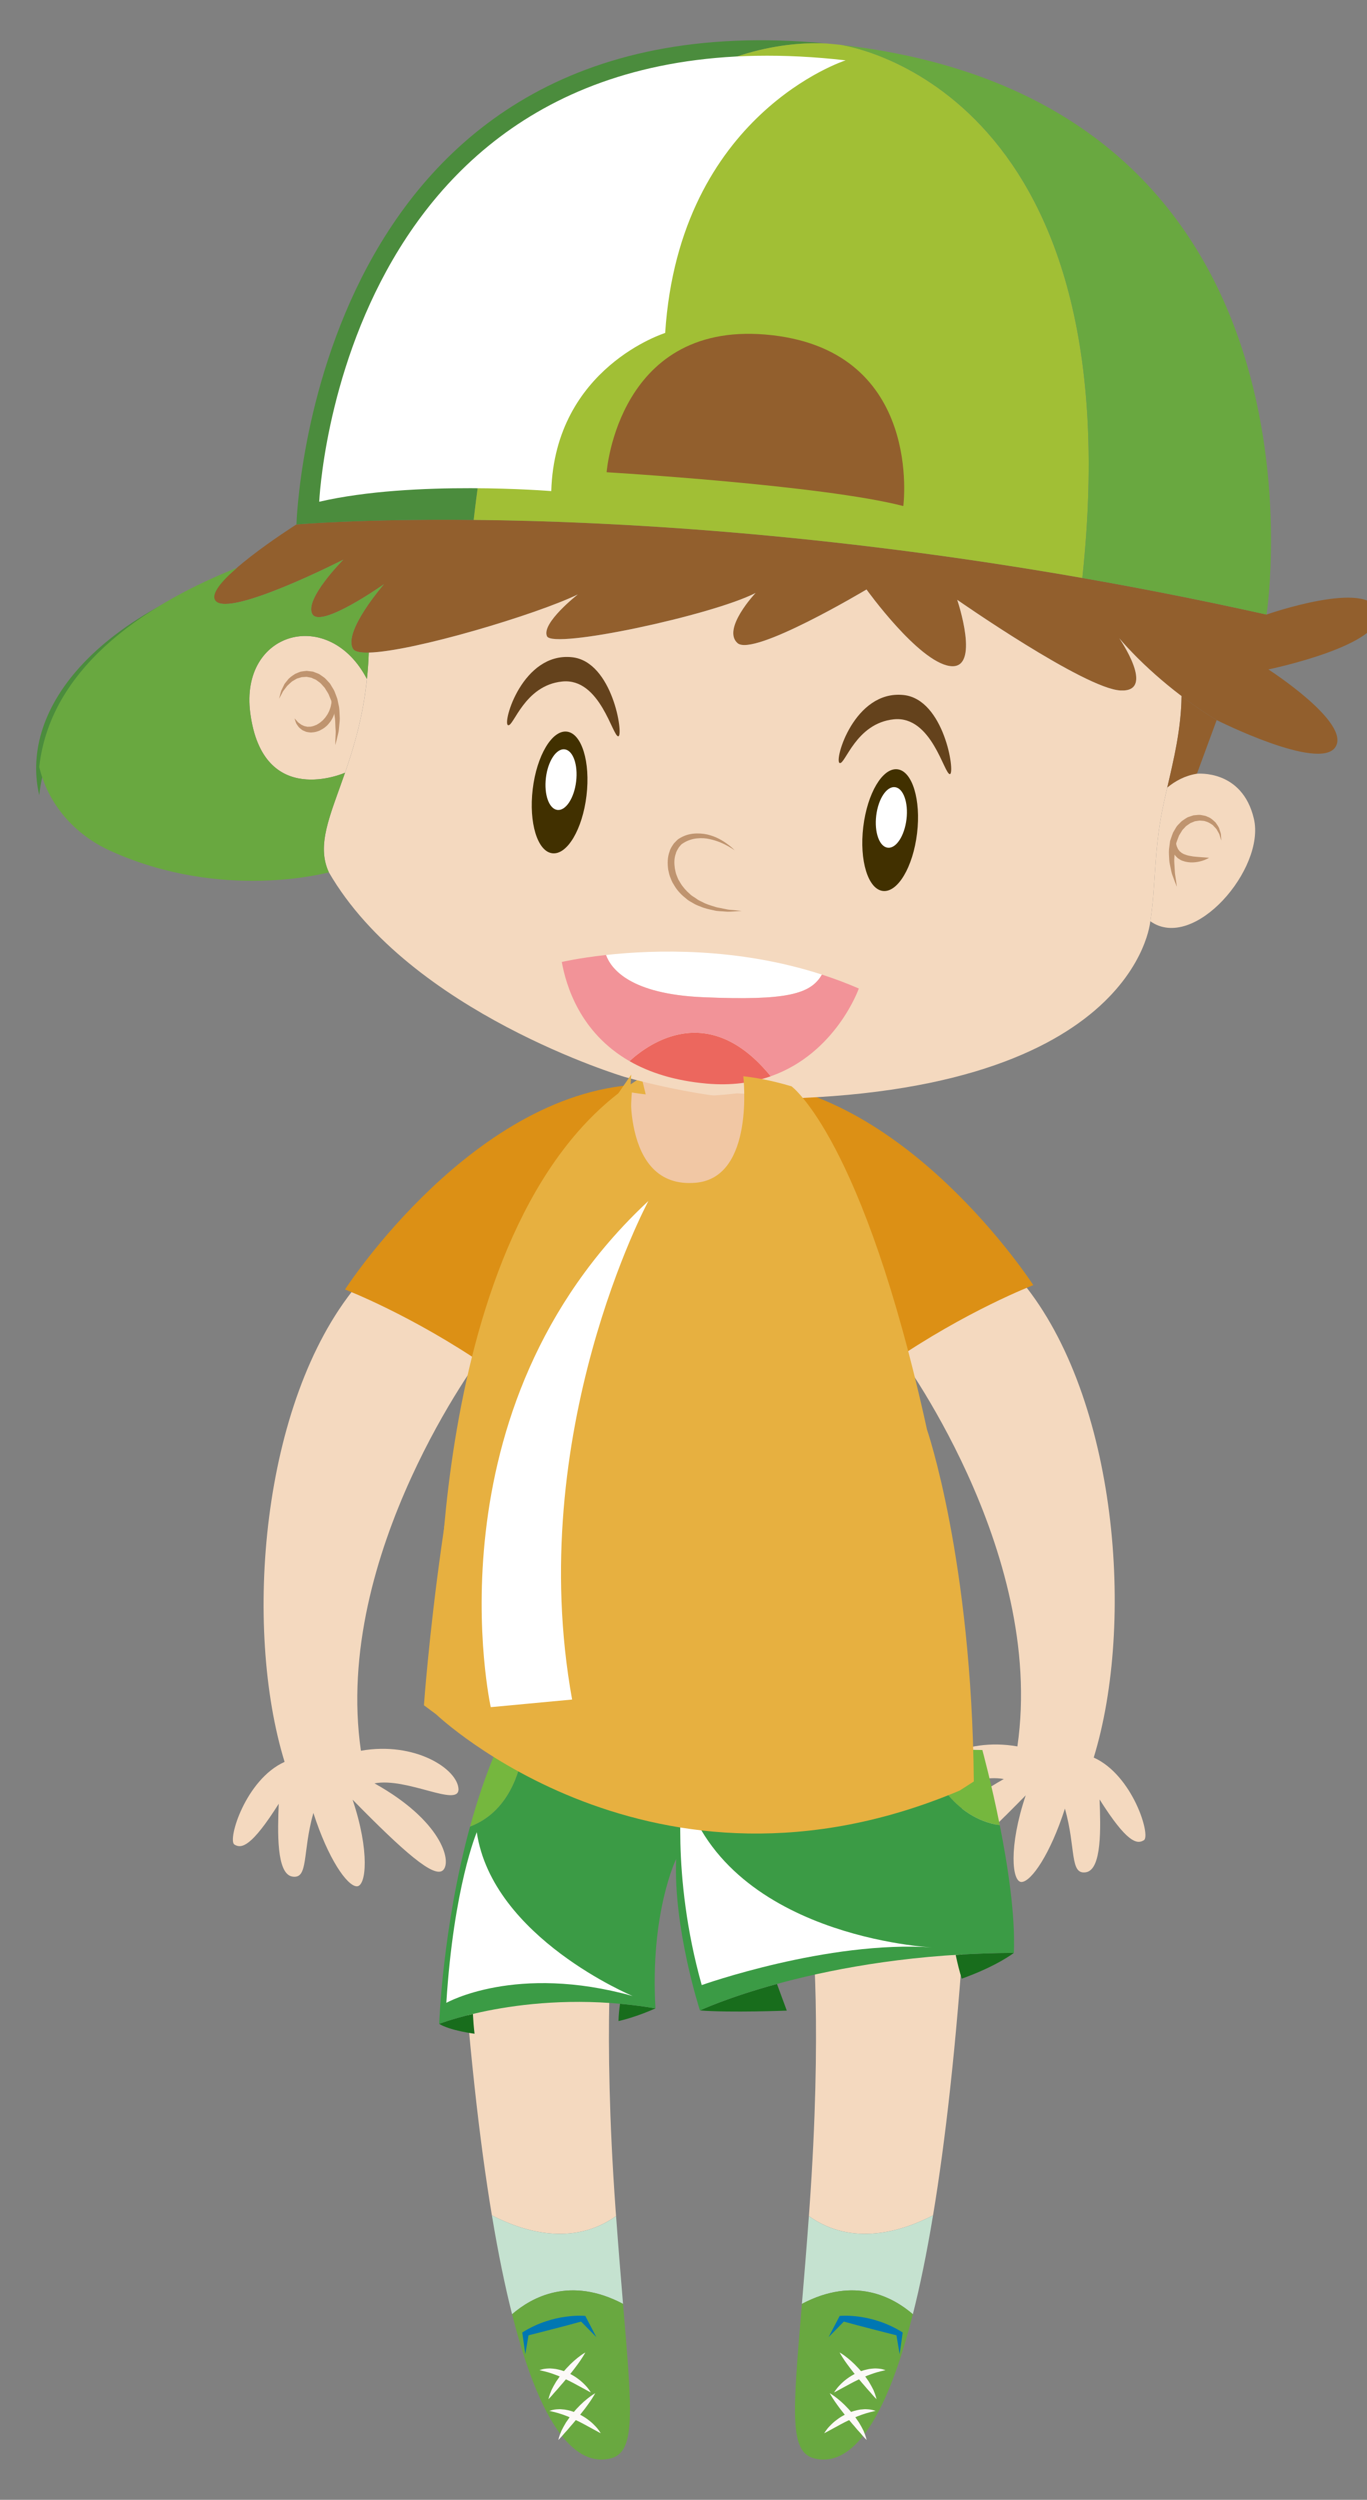 <?xml version="1.0" encoding="utf-8"?>
<!-- Generator: Adobe Illustrator 16.0.0, SVG Export Plug-In . SVG Version: 6.00 Build 0)  -->
<!DOCTYPE svg PUBLIC "-//W3C//DTD SVG 1.1//EN" "http://www.w3.org/Graphics/SVG/1.1/DTD/svg11.dtd">
<svg version="1.1" id="Ebene_1" xmlns="http://www.w3.org/2000/svg" xmlns:xlink="http://www.w3.org/1999/xlink" x="0px" y="0px"
	 width="122px" height="223px" viewBox="0 0 122 223" enable-background="new 0 0 122 223" xml:space="preserve">
<rect x="0" y="0" width="122" height="223" fill="#808080" stroke="none"/>
<path fill="#4B8C3D" d="M21.144,53.173c2.173-1.885,5.314-3.868,5.314-3.868C7.273,54.495,1.86,63.968,3.503,70.937
	C4.535,61.562,13.887,56.062,21.144,53.173z"/>
<g>
	<path fill="#F4D9BF" d="M54.983,197.688c-0.014-0.177-0.027-0.349-0.041-0.53c-1.181-16.467-0.248-25.036-0.248-25.036
		c-5.69,0.57-13.614-0.814-13.614-0.814c0.741,11.12,1.719,19.697,2.818,26.313C46.651,199.046,51.087,200.457,54.983,197.688z"/>
	<path fill="#C5E2D0" d="M55.604,205.521c-0.189-2.26-0.403-4.854-0.621-7.832c-3.896,2.769-8.332,1.358-11.083-0.068
		c0.573,3.455,1.178,6.363,1.801,8.824C47.461,204.921,50.896,203.037,55.604,205.521z"/>
	<path fill="#69A840" d="M45.701,206.444c3.195,12.63,6.829,13.282,8.695,12.887c2.36-0.5,2.04-3.903,1.208-13.811
		C50.896,203.037,47.461,204.921,45.701,206.444z"/>
	<g>
		<path fill="#0077B3" d="M53.226,208.491l-0.991-1.897c0,0-2.821-0.3-5.625,1.48l0.273,1.932l0.285-1.68
			c0,0,3.548-0.896,4.694-1.226L53.226,208.491z"/>
		<path fill="#FCF9F8" d="M52.241,209.854c0,0-0.164,0.308-0.448,0.722c-0.144,0.207-0.312,0.443-0.502,0.688
			c-0.189,0.248-0.392,0.508-0.601,0.764c-0.212,0.25-0.414,0.509-0.625,0.737c-0.196,0.236-0.381,0.455-0.557,0.636
			c-0.311,0.379-0.565,0.625-0.565,0.625s0.072-0.336,0.276-0.814c0.112-0.229,0.251-0.493,0.42-0.766
			c0.176-0.261,0.377-0.537,0.584-0.801c0.435-0.519,0.917-0.993,1.317-1.304C51.936,210.018,52.241,209.854,52.241,209.854z"/>
		<path fill="#FCF9F8" d="M52.73,213.423c0,0-0.298-0.152-0.716-0.384c-0.422-0.228-0.964-0.534-1.52-0.796
			c-0.138-0.064-0.274-0.138-0.416-0.191c-0.142-0.05-0.271-0.127-0.408-0.167c-0.138-0.043-0.263-0.108-0.39-0.144
			c-0.125-0.034-0.245-0.087-0.358-0.114c-0.226-0.06-0.418-0.116-0.557-0.141c-0.137-0.03-0.221-0.057-0.221-0.057
			s0.077-0.025,0.217-0.063c0.145-0.044,0.352-0.074,0.604-0.083c0.126-0.011,0.263,0.008,0.407,0.017
			c0.149,0.01,0.298,0.04,0.452,0.076c0.312,0.064,0.624,0.188,0.931,0.322c0.298,0.154,0.587,0.319,0.835,0.508
			c0.25,0.185,0.463,0.382,0.636,0.563C52.57,213.124,52.73,213.423,52.73,213.423z"/>
		<path fill="#FCF9F8" d="M53.125,213.487c0,0-0.164,0.308-0.448,0.723c-0.143,0.208-0.313,0.445-0.502,0.693
			c-0.189,0.244-0.392,0.505-0.599,0.76c-0.216,0.251-0.416,0.511-0.626,0.739c-0.194,0.237-0.381,0.454-0.556,0.636
			c-0.313,0.379-0.567,0.627-0.567,0.627s0.072-0.337,0.276-0.817c0.112-0.227,0.251-0.492,0.42-0.763
			c0.175-0.264,0.376-0.539,0.584-0.803c0.433-0.52,0.916-0.993,1.318-1.306C52.817,213.655,53.125,213.487,53.125,213.487z"/>
		<path fill="#FCF9F8" d="M53.613,217.062c0,0-0.299-0.154-0.715-0.385c-0.422-0.228-0.964-0.536-1.519-0.797
			c-0.141-0.063-0.275-0.137-0.416-0.193c-0.141-0.048-0.273-0.125-0.409-0.168c-0.137-0.043-0.263-0.108-0.39-0.143
			c-0.125-0.032-0.245-0.089-0.356-0.114c-0.227-0.063-0.419-0.116-0.56-0.142c-0.137-0.032-0.221-0.053-0.221-0.053
			s0.078-0.027,0.218-0.065c0.144-0.043,0.352-0.076,0.604-0.083c0.129-0.014,0.263,0.007,0.408,0.018
			c0.146,0.006,0.296,0.039,0.451,0.073c0.312,0.065,0.624,0.19,0.931,0.325c0.298,0.154,0.587,0.317,0.833,0.509
			c0.251,0.184,0.466,0.381,0.636,0.56C53.453,216.761,53.613,217.062,53.613,217.062z"/>
	</g>
	<path fill="#F4D9BF" d="M72.19,197.688c0.012-0.177,0.025-0.349,0.039-0.53c1.18-16.467,0.248-25.036,0.248-25.036
		c5.69,0.57,13.615-0.814,13.615-0.814c-0.743,11.12-1.719,19.697-2.82,26.313C80.52,199.046,76.085,200.457,72.19,197.688z"/>
	<path fill="#C5E2D0" d="M71.567,205.521c0.189-2.26,0.407-4.854,0.623-7.832c3.895,2.769,8.33,1.358,11.081-0.068
		c-0.572,3.455-1.178,6.363-1.801,8.824C79.71,204.921,76.276,203.037,71.567,205.521z"/>
	<path fill="#69A840" d="M81.471,206.444c-3.195,12.63-6.829,13.282-8.696,12.887c-2.358-0.5-2.037-3.903-1.207-13.811
		C76.276,203.037,79.71,204.921,81.471,206.444z"/>
	<g>
		<path fill="#0077B3" d="M73.946,208.491l0.993-1.897c0,0,2.82-0.3,5.625,1.48l-0.273,1.932l-0.286-1.68
			c0,0-3.549-0.896-4.695-1.226L73.946,208.491z"/>
		<path fill="#FCF9F8" d="M74.93,209.854c0,0,0.164,0.308,0.448,0.722c0.143,0.207,0.313,0.443,0.502,0.688
			c0.189,0.248,0.392,0.508,0.601,0.764c0.215,0.25,0.413,0.509,0.624,0.737c0.196,0.236,0.385,0.455,0.558,0.636
			c0.312,0.379,0.567,0.625,0.567,0.625s-0.074-0.336-0.274-0.814c-0.115-0.229-0.254-0.493-0.422-0.766
			c-0.178-0.261-0.375-0.537-0.586-0.801c-0.436-0.519-0.917-0.993-1.317-1.304C75.238,210.018,74.93,209.854,74.93,209.854z"/>
		<path fill="#FCF9F8" d="M74.442,213.423c0,0,0.299-0.152,0.716-0.384c0.422-0.228,0.964-0.534,1.52-0.796
			c0.141-0.064,0.274-0.138,0.416-0.191c0.142-0.05,0.273-0.127,0.408-0.167c0.137-0.043,0.264-0.108,0.39-0.144
			c0.125-0.034,0.245-0.087,0.358-0.114c0.226-0.06,0.418-0.116,0.558-0.141c0.139-0.03,0.222-0.057,0.222-0.057
			s-0.078-0.025-0.219-0.063c-0.144-0.044-0.35-0.074-0.604-0.083c-0.127-0.011-0.263,0.008-0.407,0.017
			c-0.147,0.01-0.296,0.04-0.448,0.076c-0.315,0.064-0.628,0.188-0.935,0.322c-0.296,0.154-0.585,0.319-0.833,0.508
			c-0.252,0.185-0.465,0.382-0.636,0.563C74.602,213.124,74.442,213.423,74.442,213.423z"/>
		<path fill="#FCF9F8" d="M74.048,213.487c0,0,0.164,0.308,0.448,0.723c0.141,0.208,0.312,0.445,0.5,0.693
			c0.191,0.244,0.392,0.505,0.601,0.76c0.215,0.251,0.414,0.511,0.626,0.739c0.194,0.237,0.38,0.454,0.556,0.636
			c0.309,0.379,0.567,0.627,0.567,0.627s-0.074-0.337-0.276-0.817c-0.112-0.227-0.253-0.492-0.422-0.763
			c-0.176-0.264-0.373-0.539-0.584-0.803c-0.434-0.52-0.917-0.993-1.317-1.306C74.354,213.655,74.048,213.487,74.048,213.487z"/>
		<path fill="#FCF9F8" d="M73.56,217.062c0,0,0.299-0.154,0.716-0.385c0.42-0.228,0.962-0.536,1.518-0.797
			c0.141-0.063,0.275-0.137,0.416-0.193c0.14-0.048,0.273-0.125,0.408-0.168c0.137-0.043,0.263-0.108,0.39-0.143
			c0.125-0.032,0.243-0.089,0.358-0.114c0.226-0.063,0.418-0.116,0.557-0.142c0.139-0.032,0.223-0.053,0.223-0.053
			s-0.079-0.027-0.22-0.065c-0.144-0.043-0.349-0.076-0.604-0.083c-0.127-0.014-0.263,0.007-0.406,0.018
			c-0.147,0.006-0.298,0.039-0.45,0.073c-0.313,0.065-0.625,0.19-0.932,0.325c-0.296,0.154-0.587,0.317-0.833,0.509
			c-0.253,0.184-0.465,0.381-0.636,0.56C73.718,216.761,73.56,217.062,73.56,217.062z"/>
	</g>
	<path fill="#F4D9BF" d="M80.001,120.47c0,0,13.353,17.728,10.797,35.321c-4.822-0.851-8.665,1.634-8.711,3.456
		c0.046,1.589,4.59-1.092,7.501-0.546c-5.955,3.317-6.909,6.91-6.138,7.729c0.771,0.817,3.547-1.638,8.092-6.274
		c-1.546,4.591-1.227,7.773-0.363,7.729c0.864-0.045,2.546-2.456,3.862-6.547c1.001,3.547,0.411,5.912,1.868,5.682
		c1.452-0.228,1.316-4.045,1.224-6.499c2.412,3.818,3.322,4.045,3.957,3.637c0.638-0.407-1.003-5.811-4.479-7.371
		c3.686-11.991,2.128-32.068-6.386-42.424C86.686,116.346,80.001,120.47,80.001,120.47z"/>
	<path fill="#DC9015" d="M65.402,96.34c0,0,10.924,15.751,14.045,25.256c6.813-4.682,12.771-6.953,12.771-6.953
		S80.584,96.623,65.402,96.34z"/>
	<path fill="#F4D9BF" d="M43.008,120.856c0,0-13.353,17.728-10.797,35.322c4.822-0.853,8.665,1.633,8.711,3.454
		c-0.046,1.59-4.59-1.091-7.501-0.545c5.955,3.317,6.909,6.911,6.138,7.729c-0.771,0.816-3.546-1.64-8.092-6.274
		c1.546,4.59,1.226,7.774,0.363,7.729c-0.863-0.046-2.546-2.455-3.862-6.548c-1.001,3.547-0.411,5.912-1.868,5.682
		c-1.452-0.227-1.316-4.044-1.224-6.499c-2.411,3.817-3.322,4.045-3.957,3.638c-0.638-0.41,1.003-5.812,4.48-7.372
		c-3.687-11.99-2.128-32.067,6.385-42.424C36.323,116.732,43.008,120.856,43.008,120.856z"/>
	<path fill="#DC9015" d="M57.607,96.726c0,0-10.923,15.751-14.045,25.256c-6.812-4.681-12.771-6.951-12.771-6.951
		S42.425,97.008,57.607,96.726z"/>
	<path fill="#E7B040" d="M39.2,146.049c0,0-0.852-40.96,19.958-50.986c4.163-2.08,16.742,1.419,26.389,51.932L39.2,146.049z"/>
	<defs>
		<filter id="Adobe_OpacityMaskFilter" filterUnits="userSpaceOnUse" x="40.931" y="100.21" width="14.882" height="45.154">
			<feColorMatrix  type="matrix" values="1 0 0 0 0  0 1 0 0 0  0 0 1 0 0  0 0 0 1 0"/>
		</filter>
	</defs>
	<mask maskUnits="userSpaceOnUse" x="40.931" y="100.21" width="14.882" height="45.154" id="SVGID_1_">
		<g filter="url(#Adobe_OpacityMaskFilter)">
			<defs>
				<filter id="Adobe_OpacityMaskFilter_1_" filterUnits="userSpaceOnUse" x="40.931" y="100.21" width="14.882" height="45.154">
					<feFlood  style="flood-color:white;flood-opacity:1" result="back"/>
					<feBlend  in="SourceGraphic" in2="back" mode="normal"/>
				</filter>
			</defs>
			<mask maskUnits="userSpaceOnUse" x="40.931" y="100.21" width="14.882" height="45.154" id="SVGID_1_">
				<g filter="url(#Adobe_OpacityMaskFilter_1_)">
				</g>
			</mask>
			<radialGradient id="SVGID_2_" cx="27.676" cy="117.909" r="38.156" gradientUnits="userSpaceOnUse">
				<stop  offset="0.002" style="stop-color:#FFFFFF"/>
				<stop  offset="0.286" style="stop-color:#AFAFAF"/>
				<stop  offset="0.637" style="stop-color:#525252"/>
				<stop  offset="0.883" style="stop-color:#171717"/>
				<stop  offset="1" style="stop-color:#000000"/>
			</radialGradient>
			<path mask="url(#SVGID_1_)" fill="url(#SVGID_2_)" d="M55.813,100.21c0,0-11.118,20.648-6.808,44.475
				c-7.261,0.679-7.261,0.679-7.261,0.679S35.846,118.817,55.813,100.21z"/>
		</g>
	</mask>
	<radialGradient id="SVGID_3_" cx="27.676" cy="117.909" r="38.156" gradientUnits="userSpaceOnUse">
		<stop  offset="0.002" style="stop-color:#FFFFFF"/>
		<stop  offset="1" style="stop-color:#FFFFFF"/>
	</radialGradient>
	<path fill="url(#SVGID_3_)" d="M55.813,100.21c0,0-11.118,20.648-6.808,44.475c-7.261,0.679-7.261,0.679-7.261,0.679
		S35.846,118.817,55.813,100.21z"/>
	<path fill="#F1C7A4" d="M57.172,95.773c0,0,0.355,1.419,0.851,3.475c0.497,2.059,2.554,3.336,5.038,2.909
		c2.482-0.423,2.41-1.418,2.41-3.262c0-1.846-0.141-3.546-0.141-3.546L57.172,95.773z"/>
	<path fill="#925F2D" d="M19.253,53.609c1.272,1.476,11.391-3.687,11.391-3.687s-3.505,3.516-2.771,4.855
		c0.736,1.338,6.4-2.668,6.4-2.668s-3.695,4.234-2.763,5.779c0.932,1.548,15.718-2.751,20.059-4.862c0,0-3.284,2.563-2.752,3.732
		c0.532,1.168,14.729-1.868,18.615-3.863c0,0-3.022,3.202-1.616,4.471c1.405,1.267,11.517-4.782,11.517-4.782
		s4.589,6.396,7.419,6.828c2.832,0.434,0.676-5.906,0.676-5.906s11.395,7.949,14.59,8.09c3.2,0.144-0.133-4.669-0.133-4.669
		s3.208,3.969,8.699,7.31c0,0,9.123,4.585,10.585,2.423c1.466-2.16-5.969-6.943-5.969-6.943s10.555-2.176,9.786-5.145
		c-0.767-2.968-9.95,0.25-9.95,0.25c-50.5-11.24-86.579-8.039-86.579-8.039S17.979,52.136,19.253,53.609z"/>
	<path fill="#F4D9BF" d="M103.74,72.218c0.609-3.013,1.665-6.391,1.71-10.12c-3.553-2.691-5.565-5.17-5.565-5.17
		s3.333,4.813,0.133,4.669c-3.196-0.142-14.59-8.09-14.59-8.09s2.156,6.34-0.676,5.906c-2.83-0.432-7.419-6.828-7.419-6.828
		s-10.111,6.048-11.517,4.782c-1.406-1.269,1.616-4.471,1.616-4.471c-3.886,1.996-18.083,5.031-18.615,3.863
		c-0.532-1.168,2.752-3.732,2.752-3.732c-3.652,1.774-14.683,5.094-18.657,5.188c-0.348,10.658-5.525,15.361-3.563,19.599
		c7.244,12.516,26.349,18.24,26.349,18.24s5.936,1.717,11.132,1.99c34.572,0.061,35.831-15.865,35.831-15.865
		C103.145,79.138,102.975,76.037,103.74,72.218z"/>
	<path fill="#925F2D" d="M106.822,69.022l1.762-4.785c-1.151-0.7-2.194-1.426-3.134-2.14c-0.037,2.943-0.7,5.663-1.277,8.161
		C104.865,69.687,105.745,69.193,106.822,69.022z"/>
	<path fill="#F4D9BF" d="M111.905,73.038c-1.044-4.442-5.083-4.015-5.083-4.015c-1.077,0.171-1.957,0.665-2.649,1.237
		c-0.155,0.668-0.304,1.322-0.433,1.958c-0.765,3.819-0.595,6.92-1.08,9.961C106.557,84.951,112.95,77.479,111.905,73.038z"/>
	<path fill="#F4D9BF" d="M32.746,60.575c-3.362-6.474-11.367-4.296-10.41,3.03c1.128,8.586,8.425,5.339,8.457,5.325
		C31.585,66.651,32.395,63.939,32.746,60.575z"/>
	<path fill="#4B8C3D" d="M73.772,3.879C27.708-0.518,26.458,46.785,26.458,46.785s5.732-0.506,15.818-0.406
		C46.976,5.121,68.397,3.6,73.772,3.879z"/>
	<path fill="#A1BF35" d="M75,3.998c-0.417-0.047-0.821-0.08-1.229-0.119c-5.375-0.279-26.796,1.242-31.496,42.5
		c12.382,0.121,31.333,1.158,54.318,5.18l0,0C101.324,7.427,75,3.998,75,3.998z"/>
	<path fill="#69A840" d="M75,3.998c0,0,26.323,3.43,21.594,47.562l0,0c5.279,0.922,10.769,2.003,16.442,3.265
		C113.037,54.824,120.077,9.118,75,3.998z"/>
	<path fill="#925F2D" d="M54.14,42.127c0,0,19.266,1.142,26.478,3.017c0,0,1.796-13.682-11.672-15.237
		C55.161,28.313,54.14,42.127,54.14,42.127z"/>
	<g>
		<path fill="#413000" d="M52.342,70.979c-0.356,2.997-1.724,5.299-3.049,5.139c-1.325-0.159-2.107-2.718-1.751-5.714
			c0.358-2.996,1.726-5.297,3.051-5.138C51.917,65.422,52.704,67.979,52.342,70.979z"/>
		
			<ellipse transform="matrix(0.993 0.119 -0.119 0.993 8.622 -5.46)" fill="#FFFFFF" cx="50.073" cy="69.537" rx="1.359" ry="2.722"/>
	</g>
	<g>
		
			<ellipse transform="matrix(0.993 0.119 -0.119 0.993 9.386 -8.933)" fill="#413000" cx="79.426" cy="74.052" rx="2.417" ry="5.465"/>
		
			<ellipse transform="matrix(0.993 0.119 -0.119 0.993 9.224 -8.935)" fill="#FFFFFF" cx="79.558" cy="72.898" rx="1.36" ry="2.72"/>
	</g>
	<path fill="#64421C" d="M45.337,64.689c0.492,0.204,1.43-3.542,4.832-3.894c3.408-0.354,4.512,4.995,5.021,4.886
		c0.471-0.101-0.519-6.67-4.137-7.052C46.642,58.162,44.824,64.477,45.337,64.689z"/>
	<path fill="#64421C" d="M74.932,68.063c0.492,0.204,1.428-3.542,4.832-3.895c3.407-0.353,4.511,4.993,5.019,4.886
		c0.472-0.101-0.517-6.667-4.137-7.053C76.236,61.534,74.417,67.849,74.932,68.063z"/>
	<path fill="#BF946F" d="M65.567,75.856c0,0-0.201-0.15-0.579-0.365c-0.373-0.215-0.94-0.48-1.644-0.636
		c-0.354-0.087-0.744-0.104-1.141-0.065c-0.392,0.032-0.827,0.181-1.158,0.38c-0.087,0.063-0.218,0.124-0.273,0.198
		c-0.059,0.075-0.119,0.143-0.181,0.212c-0.099,0.176-0.229,0.351-0.276,0.567c-0.157,0.408-0.152,0.878-0.087,1.324
		c0.047,0.222,0.082,0.451,0.179,0.662c0.045,0.105,0.077,0.217,0.129,0.318l0.173,0.294c0.234,0.39,0.536,0.733,0.874,1.018
		c0.15,0.163,0.358,0.25,0.529,0.381c0.169,0.132,0.358,0.228,0.549,0.312c0.361,0.201,0.741,0.312,1.093,0.417
		c0.171,0.065,0.346,0.095,0.511,0.124c0.164,0.035,0.321,0.065,0.468,0.095c0.294,0.076,0.559,0.077,0.775,0.099
		c0.436,0.043,0.685,0.068,0.685,0.068s-0.248,0.023-0.686,0.048c-0.222,0.009-0.491,0.042-0.797,0.009
		c-0.304-0.034-0.663-0.011-1.035-0.115c-0.375-0.08-0.786-0.162-1.195-0.344c-0.211-0.074-0.422-0.161-0.622-0.289
		c-0.203-0.12-0.427-0.224-0.608-0.395c-0.388-0.302-0.761-0.669-1.036-1.122l-0.205-0.34c-0.063-0.117-0.104-0.246-0.157-0.37
		c-0.114-0.245-0.163-0.51-0.22-0.775c-0.072-0.534-0.069-1.097,0.128-1.612c0.067-0.266,0.234-0.496,0.389-0.723
		c0.099-0.107,0.204-0.212,0.308-0.312c0.105-0.102,0.205-0.134,0.305-0.202c0.479-0.265,0.947-0.356,1.409-0.367
		c0.457-0.008,0.884,0.053,1.253,0.175c0.749,0.226,1.273,0.607,1.625,0.867C65.403,75.669,65.567,75.856,65.567,75.856z"/>
	<g>
		<path fill="#BF946F" d="M24.907,62.335c0,0,0.04-0.173,0.12-0.471c0.024-0.074,0.045-0.155,0.071-0.246
			c0.042-0.085,0.087-0.179,0.134-0.28c0.052-0.101,0.104-0.211,0.161-0.325c0.07-0.105,0.161-0.204,0.248-0.313
			c0.161-0.233,0.425-0.412,0.704-0.587c0.154-0.064,0.311-0.138,0.479-0.196c0.176-0.029,0.357-0.053,0.542-0.072
			c0.186,0.021,0.375,0.043,0.566,0.068c0.179,0.066,0.36,0.136,0.541,0.211c0.162,0.105,0.32,0.22,0.479,0.333
			c0.146,0.125,0.268,0.277,0.401,0.416c0.145,0.134,0.211,0.316,0.319,0.472c0.103,0.161,0.19,0.325,0.247,0.5
			c0.069,0.172,0.133,0.341,0.191,0.512c0.037,0.174,0.072,0.347,0.107,0.516c0.087,0.335,0.08,0.669,0.097,0.979
			c0.03,0.31-0.009,0.603-0.037,0.873c-0.03,0.265-0.037,0.512-0.1,0.723c-0.047,0.211-0.094,0.395-0.129,0.549
			c-0.074,0.301-0.124,0.468-0.124,0.468s-0.002-0.18,0.008-0.487c0.005-0.152,0.014-0.34,0.023-0.552
			c0.019-0.212-0.023-0.452-0.025-0.711c-0.01-0.257-0.012-0.539-0.067-0.827c-0.045-0.291-0.068-0.6-0.167-0.9
			c-0.039-0.151-0.082-0.306-0.123-0.462c-0.065-0.147-0.128-0.295-0.188-0.445c-0.053-0.155-0.132-0.294-0.223-0.428
			c-0.095-0.129-0.154-0.292-0.274-0.396c-0.11-0.113-0.206-0.244-0.323-0.348l-0.373-0.271c-0.14-0.055-0.274-0.117-0.408-0.181
			c-0.146-0.026-0.288-0.055-0.428-0.08c-0.143,0.01-0.282,0.023-0.422,0.027c-0.136,0.04-0.266,0.08-0.396,0.117
			c-0.127,0.043-0.23,0.133-0.348,0.192c-0.12,0.056-0.212,0.146-0.303,0.231c-0.088,0.085-0.183,0.164-0.261,0.246
			c-0.069,0.09-0.136,0.176-0.196,0.257c-0.063,0.084-0.124,0.161-0.177,0.235c-0.042,0.082-0.082,0.157-0.116,0.228
			C24.994,62.182,24.907,62.335,24.907,62.335z"/>
		<path fill="#BF946F" d="M26.286,64.087c0,0,0.073,0.07,0.187,0.201c0.057,0.066,0.124,0.154,0.218,0.212
			c0.094,0.063,0.172,0.149,0.301,0.196c0.059,0.023,0.117,0.06,0.181,0.08c0.067,0.011,0.134,0.027,0.203,0.043
			c0.065,0.027,0.142,0.003,0.212,0.007c0.074,0.002,0.147,0.004,0.224-0.022c0.151-0.016,0.295-0.095,0.449-0.15
			c0.14-0.089,0.291-0.166,0.413-0.286c0.143-0.097,0.247-0.241,0.36-0.365c0.092-0.144,0.205-0.271,0.268-0.425
			c0.085-0.143,0.127-0.294,0.181-0.438c0.05-0.147,0.062-0.292,0.097-0.428c0.013-0.136,0.013-0.263,0.023-0.378
			c0.014-0.117-0.013-0.217-0.015-0.301c-0.012-0.174-0.019-0.274-0.019-0.274s0.05,0.082,0.134,0.241
			c0.035,0.08,0.107,0.174,0.127,0.296c0.03,0.123,0.077,0.262,0.098,0.417c0.001,0.158,0.028,0.333-0.004,0.516
			c-0.03,0.179-0.047,0.378-0.134,0.562c-0.064,0.194-0.167,0.378-0.288,0.56c-0.134,0.164-0.261,0.348-0.439,0.48
			c-0.166,0.149-0.365,0.249-0.558,0.353c-0.209,0.079-0.416,0.143-0.634,0.15c-0.107,0.017-0.213,0.01-0.318-0.009
			c-0.101-0.021-0.2-0.021-0.291-0.067c-0.094-0.041-0.18-0.076-0.261-0.114c-0.079-0.05-0.142-0.111-0.207-0.161
			c-0.137-0.094-0.211-0.237-0.289-0.341c-0.081-0.107-0.107-0.208-0.137-0.29C26.316,64.184,26.286,64.087,26.286,64.087z"/>
	</g>
	<g>
		<path fill="#BF946F" d="M108.996,74.979c0,0-0.056-0.159-0.138-0.438c-0.025-0.147-0.128-0.291-0.222-0.455
			c-0.071-0.174-0.256-0.308-0.396-0.48c-0.192-0.124-0.385-0.27-0.634-0.328c-0.112-0.055-0.244-0.055-0.373-0.065
			c-0.068,0-0.132-0.015-0.196-0.01l-0.2,0.03l-0.202,0.03l-0.192,0.081l-0.192,0.077l-0.176,0.119
			c-0.118,0.079-0.242,0.152-0.333,0.272c-0.09,0.116-0.217,0.198-0.281,0.337l-0.233,0.38c-0.06,0.138-0.104,0.284-0.164,0.425
			l-0.075,0.211l-0.047,0.221c-0.028,0.147-0.056,0.295-0.087,0.438c-0.036,0.292-0.033,0.583-0.057,0.857
			c-0.009,0.276,0.03,0.537,0.034,0.783c0.017,0.241,0.023,0.468,0.06,0.666c0.031,0.197,0.057,0.372,0.078,0.516
			c0.042,0.288,0.058,0.456,0.058,0.456s-0.066-0.153-0.169-0.425c-0.05-0.138-0.114-0.305-0.184-0.499
			c-0.083-0.189-0.137-0.415-0.184-0.663c-0.043-0.25-0.129-0.519-0.141-0.813c-0.01-0.294-0.047-0.606-0.021-0.93
			c0.021-0.165,0.041-0.329,0.064-0.496l0.033-0.254l0.085-0.249c0.059-0.166,0.111-0.334,0.18-0.501l0.274-0.469
			c0.088-0.162,0.245-0.276,0.362-0.415c0.12-0.141,0.28-0.238,0.436-0.338c0.077-0.049,0.152-0.102,0.231-0.144l0.261-0.089
			l0.254-0.083c0.086-0.012,0.178-0.018,0.266-0.025c0.174-0.023,0.348-0.03,0.514,0.015c0.168,0.028,0.329,0.052,0.472,0.134
			c0.305,0.105,0.521,0.323,0.72,0.506c0.151,0.228,0.313,0.413,0.357,0.634c0.069,0.208,0.138,0.378,0.131,0.524
			C108.994,74.81,108.996,74.979,108.996,74.979z"/>
		<path fill="#BF946F" d="M107.906,76.516c0,0-0.252,0.172-0.684,0.294c-0.423,0.119-1.044,0.212-1.675-0.017
			c-0.157-0.043-0.301-0.156-0.442-0.245c-0.122-0.121-0.254-0.237-0.324-0.392c-0.036-0.074-0.079-0.142-0.102-0.214
			c-0.015-0.077-0.028-0.149-0.042-0.221c-0.039-0.14-0.024-0.271-0.006-0.388c0.015-0.117,0.02-0.225,0.056-0.312
			c0.034-0.087,0.064-0.161,0.091-0.221c0.05-0.121,0.086-0.186,0.086-0.186s0.014,0.079,0.033,0.203
			c0.005,0.064,0.016,0.137,0.023,0.224c-0.002,0.084,0.04,0.174,0.055,0.271c0.02,0.098,0.043,0.197,0.095,0.29
			c0.022,0.047,0.042,0.094,0.063,0.142l0.097,0.124c0.043,0.094,0.156,0.136,0.224,0.214c0.103,0.05,0.187,0.12,0.308,0.147
			c0.215,0.1,0.482,0.127,0.723,0.173c0.25,0.024,0.487,0.05,0.7,0.062C107.618,76.496,107.906,76.516,107.906,76.516z"/>
	</g>
	<path fill="#69A840" d="M32.746,60.575c0.081-0.753,0.139-1.537,0.166-2.359c-0.751,0.017-1.253-0.081-1.402-0.327
		c-0.932-1.545,2.763-5.779,2.763-5.779s-5.664,4.006-6.4,2.668c-0.733-1.339,2.771-4.855,2.771-4.855s-10.119,5.163-11.391,3.687
		c-0.499-0.576,0.498-1.744,1.891-2.956c-7.257,2.889-16.609,8.389-17.641,17.765c0.778,3.291,3.126,6.024,6.347,7.481
		c10.036,4.553,19.499,1.915,19.499,1.915c-1.135-2.451,0.119-5.062,1.444-8.884c-0.032,0.014-7.329,3.261-8.457-5.325
		C21.379,56.279,29.384,54.102,32.746,60.575z"/>
	<path fill="#EC675E" d="M56.181,94.661c1.748,1.001,3.996,1.746,6.884,2.002c2.219,0.198,4.112-0.086,5.719-0.652
		C63.252,89.208,57.894,93.088,56.181,94.661z"/>
	<path fill="#FFFFFF" d="M62.732,88.958c7.589,0.332,9.632-0.306,10.62-2.018c-7.533-2.445-14.917-2.226-19.269-1.748
		C54.544,86.458,56.273,88.678,62.732,88.958z"/>
	<path fill="#F29398" d="M76.647,88.181c-1.094-0.476-2.196-0.885-3.295-1.242c-0.987,1.712-3.031,2.35-10.62,2.018
		c-6.458-0.279-8.188-2.5-8.649-3.766c-2.454,0.271-3.946,0.623-3.946,0.623c0.371,2.035,1.576,6.28,6.045,8.847
		c1.712-1.573,7.071-5.453,12.603,1.35C74.619,93.956,76.647,88.181,76.647,88.181z"/>
	<defs>
		<filter id="Adobe_OpacityMaskFilter_2_" filterUnits="userSpaceOnUse" x="28.49" y="4.968" width="46.982" height="39.791">
			<feColorMatrix  type="matrix" values="1 0 0 0 0  0 1 0 0 0  0 0 1 0 0  0 0 0 1 0"/>
		</filter>
	</defs>
	<mask maskUnits="userSpaceOnUse" x="28.49" y="4.968" width="46.982" height="39.791" id="SVGID_4_">
		<g filter="url(#Adobe_OpacityMaskFilter_2_)">
			<defs>
				<filter id="Adobe_OpacityMaskFilter_3_" filterUnits="userSpaceOnUse" x="28.49" y="4.968" width="46.982" height="39.791">
					<feFlood  style="flood-color:white;flood-opacity:1" result="back"/>
					<feBlend  in="SourceGraphic" in2="back" mode="normal"/>
				</filter>
			</defs>
			<mask maskUnits="userSpaceOnUse" x="28.49" y="4.968" width="46.982" height="39.791" id="SVGID_4_">
				<g filter="url(#Adobe_OpacityMaskFilter_3_)">
				</g>
			</mask>
			
				<radialGradient id="SVGID_5_" cx="139.858" cy="4.898" r="56.788" gradientTransform="matrix(0.994 0.113 -0.113 0.994 -120.098 -20.075)" gradientUnits="userSpaceOnUse">
				<stop  offset="0.002" style="stop-color:#FFFFFF"/>
				<stop  offset="0.087" style="stop-color:#F7F7F7"/>
				<stop  offset="0.222" style="stop-color:#E0E0E0"/>
				<stop  offset="0.388" style="stop-color:#BBBBBB"/>
				<stop  offset="0.58" style="stop-color:#888888"/>
				<stop  offset="0.791" style="stop-color:#474747"/>
				<stop  offset="1" style="stop-color:#000000"/>
			</radialGradient>
			<path mask="url(#SVGID_4_)" fill="url(#SVGID_5_)" d="M28.49,44.759c0,0,1.873-44.518,46.982-39.377
				c0,0-14.835,4.739-16.108,24.321c0,0-9.834,3.061-10.166,14.106C49.199,43.809,36.94,42.801,28.49,44.759z"/>
		</g>
	</mask>
	<path fill="#FFFFFF" d="M28.49,44.759c0,0,1.873-44.518,46.982-39.377c0,0-14.835,4.739-16.108,24.321
		c0,0-9.834,3.061-10.166,14.106C49.199,43.809,36.94,42.801,28.49,44.759z"/>
	<g>
		<g>
			<path fill="#186D1C" d="M58.498,179.16c-1.08-0.186-2.144-0.316-3.163-0.409c-0.069,0.489-0.128,1.024-0.136,1.54
				C56.81,179.934,58.498,179.16,58.498,179.16z"/>
			<path fill="#186D1C" d="M42.205,179.657c-1.91,0.455-3.01,0.884-3.01,0.884c0.979,0.607,3.157,0.882,3.157,0.882
				C42.283,180.848,42.235,180.234,42.205,179.657z"/>
		</g>
		<g>
			<path fill="#186D1C" d="M62.465,179.345c2.716,0.214,7.754,0.016,7.754,0.016l-0.877-2.377
				C64.916,178.192,62.465,179.345,62.465,179.345z"/>
			<path fill="#186D1C" d="M90.482,174.211c-1.806,0.005-3.537,0.071-5.191,0.176c0.166,0.782,0.352,1.545,0.546,2.122
				C89.006,175.374,90.482,174.211,90.482,174.211z"/>
		</g>
		<g>
			<path fill="#75B73E" d="M89.229,162.829c-0.754-3.778-1.558-6.717-1.558-6.717c-1.709,0.006-3.548-0.279-5.567-0.73
				C83.023,158.217,85.042,162.171,89.229,162.829z"/>
			<path fill="#3B9B45" d="M82.103,155.381c-1.278-0.288-2.629-0.639-4.072-1.036c-16.681,2.843-27.069,2.281-31.343,1.799
				c-0.29,1.893-1.29,5.488-4.738,6.796c-2.459,8.984-2.755,17.601-2.755,17.601s8.291-3.25,19.303-1.381
				c-0.5-8.532,1.848-13.33,1.848-13.33c-0.261,6.189,2.12,13.514,2.12,13.514s10.76-5.067,28.017-5.133
				c0.142-3.332-0.531-7.747-1.254-11.383C85.042,162.171,83.023,158.217,82.103,155.381z"/>
			<path fill="#75B73E" d="M46.688,156.145c-1.504-0.172-2.257-0.331-2.257-0.331c-1.008,2.295-1.82,4.725-2.481,7.126
				C45.398,161.632,46.398,158.038,46.688,156.145z"/>
		</g>
		<defs>
			<filter id="Adobe_OpacityMaskFilter_4_" filterUnits="userSpaceOnUse" x="39.833" y="163.443" width="16.633" height="15.226">
				<feFlood  style="flood-color:white;flood-opacity:1" result="back"/>
				<feBlend  in="SourceGraphic" in2="back" mode="normal"/>
			</filter>
		</defs>
		<mask maskUnits="userSpaceOnUse" x="39.833" y="163.443" width="16.633" height="15.226" id="SVGID_6_">
			<g filter="url(#Adobe_OpacityMaskFilter_4_)">
				<defs>
					<filter id="Adobe_OpacityMaskFilter_5_" filterUnits="userSpaceOnUse" x="39.833" y="163.443" width="16.633" height="15.226">
						<feFlood  style="flood-color:white;flood-opacity:1" result="back"/>
						<feBlend  in="SourceGraphic" in2="back" mode="normal"/>
					</filter>
				</defs>
				<mask maskUnits="userSpaceOnUse" x="39.833" y="163.443" width="16.633" height="15.226" id="SVGID_6_">
					<g filter="url(#Adobe_OpacityMaskFilter_5_)">
					</g>
				</mask>
				
					<radialGradient id="SVGID_7_" cx="40.574" cy="120.017" r="18.211" gradientTransform="matrix(0.994 -0.111 0.111 0.994 -18.953 58.996)" gradientUnits="userSpaceOnUse">
					<stop  offset="0.002" style="stop-color:#FFFFFF"/>
					<stop  offset="0.077" style="stop-color:#E3E3E3"/>
					<stop  offset="0.274" style="stop-color:#9F9F9F"/>
					<stop  offset="0.461" style="stop-color:#666666"/>
					<stop  offset="0.632" style="stop-color:#3A3A3A"/>
					<stop  offset="0.784" style="stop-color:#1A1A1A"/>
					<stop  offset="0.912" style="stop-color:#070707"/>
					<stop  offset="1" style="stop-color:#000000"/>
				</radialGradient>
				<path mask="url(#SVGID_6_)" fill="url(#SVGID_7_)" d="M42.551,163.443c0,0-2.061,4.845-2.718,15.226
					c0,0,6.202-3.522,16.633-0.609C56.467,178.059,43.933,172.855,42.551,163.443z"/>
			</g>
		</mask>
		
			<radialGradient id="SVGID_8_" cx="40.574" cy="120.017" r="18.211" gradientTransform="matrix(0.994 -0.111 0.111 0.994 -18.953 58.996)" gradientUnits="userSpaceOnUse">
			<stop  offset="0.002" style="stop-color:#FFFFFF"/>
			<stop  offset="1" style="stop-color:#FFFFFF"/>
		</radialGradient>
		<path fill="url(#SVGID_8_)" d="M42.551,163.443c0,0-2.061,4.845-2.718,15.226c0,0,6.202-3.522,16.633-0.609
			C56.467,178.059,43.933,172.855,42.551,163.443z"/>
		<defs>
			<filter id="Adobe_OpacityMaskFilter_6_" filterUnits="userSpaceOnUse" x="60.708" y="159.242" width="22.496" height="17.84">
				<feFlood  style="flood-color:white;flood-opacity:1" result="back"/>
				<feBlend  in="SourceGraphic" in2="back" mode="normal"/>
			</filter>
		</defs>
		<mask maskUnits="userSpaceOnUse" x="60.708" y="159.242" width="22.496" height="17.84" id="SVGID_9_">
			<g filter="url(#Adobe_OpacityMaskFilter_6_)">
				<defs>
					<filter id="Adobe_OpacityMaskFilter_7_" filterUnits="userSpaceOnUse" x="60.708" y="159.242" width="22.496" height="17.84">
						<feFlood  style="flood-color:white;flood-opacity:1" result="back"/>
						<feBlend  in="SourceGraphic" in2="back" mode="normal"/>
					</filter>
				</defs>
				<mask maskUnits="userSpaceOnUse" x="60.708" y="159.242" width="22.496" height="17.84" id="SVGID_9_">
					<g filter="url(#Adobe_OpacityMaskFilter_7_)">
					</g>
				</mask>
				
					<radialGradient id="SVGID_10_" cx="62.562" cy="120.663" r="18.081" gradientTransform="matrix(0.994 -0.111 0.111 0.994 -18.953 58.996)" gradientUnits="userSpaceOnUse">
					<stop  offset="0.002" style="stop-color:#FFFFFF"/>
					<stop  offset="0.077" style="stop-color:#E3E3E3"/>
					<stop  offset="0.274" style="stop-color:#9F9F9F"/>
					<stop  offset="0.461" style="stop-color:#666666"/>
					<stop  offset="0.632" style="stop-color:#3A3A3A"/>
					<stop  offset="0.784" style="stop-color:#1A1A1A"/>
					<stop  offset="0.912" style="stop-color:#070707"/>
					<stop  offset="1" style="stop-color:#000000"/>
				</radialGradient>
				<path mask="url(#SVGID_9_)" fill="url(#SVGID_10_)" d="M60.913,159.242c0,0-1.078,7.913,1.714,17.84
					c0,0,11.264-4.005,20.577-3.358C83.204,173.724,64.493,172.851,60.913,159.242z"/>
			</g>
		</mask>
		
			<radialGradient id="SVGID_11_" cx="62.562" cy="120.663" r="18.081" gradientTransform="matrix(0.994 -0.111 0.111 0.994 -18.953 58.996)" gradientUnits="userSpaceOnUse">
			<stop  offset="0.002" style="stop-color:#FFFFFF"/>
			<stop  offset="1" style="stop-color:#FFFFFF"/>
		</radialGradient>
		<path fill="url(#SVGID_11_)" d="M60.913,159.242c0,0-1.078,7.913,1.714,17.84c0,0,11.264-4.005,20.577-3.358
			C83.204,173.724,64.493,172.851,60.913,159.242z"/>
	</g>
	<path fill="#F1C7A4" d="M62.454,107.108c5.527-0.474,4.409-9.47,4.409-9.492c-0.394-0.042-0.697-0.067-0.88-0.073l-0.219-0.007
		c-5.582,0.655-9.371-0.082-9.371-0.082S55.227,107.731,62.454,107.108z"/>
	<path fill="#E7B040" d="M82.729,127.521c-5.688-25.934-12.079-30.61-12.089-30.614c-1.899-0.567-3.381-0.797-4.303-0.899
		c0,0.021,1.056,9.016-4.222,9.498c-6.902,0.632-5.776-9.647-5.776-9.647c-4.44,6.341-11.31,17.465-11.31,17.465
		c-5.458,14.185-7.194,38.797-7.194,38.797l1.093,0.813c0,0,19.294,18.392,46.723,6.793l1.259-0.808
		C86.725,139.094,82.729,127.521,82.729,127.521z"/>
	<defs>
		<filter id="Adobe_OpacityMaskFilter_8_" filterUnits="userSpaceOnUse" x="42.985" y="107.135" width="14.882" height="45.154">
			<feColorMatrix  type="matrix" values="1 0 0 0 0  0 1 0 0 0  0 0 1 0 0  0 0 0 1 0"/>
		</filter>
	</defs>
	<mask maskUnits="userSpaceOnUse" x="42.985" y="107.135" width="14.882" height="45.154" id="SVGID_12_">
		<g filter="url(#Adobe_OpacityMaskFilter_8_)">
			<defs>
				<filter id="Adobe_OpacityMaskFilter_9_" filterUnits="userSpaceOnUse" x="42.985" y="107.135" width="14.882" height="45.154">
					<feFlood  style="flood-color:white;flood-opacity:1" result="back"/>
					<feBlend  in="SourceGraphic" in2="back" mode="normal"/>
				</filter>
			</defs>
			<mask maskUnits="userSpaceOnUse" x="42.985" y="107.135" width="14.882" height="45.154" id="SVGID_12_">
				<g filter="url(#Adobe_OpacityMaskFilter_9_)">
				</g>
			</mask>
			<radialGradient id="SVGID_13_" cx="29.731" cy="124.834" r="38.156" gradientUnits="userSpaceOnUse">
				<stop  offset="0.002" style="stop-color:#FFFFFF"/>
				<stop  offset="0.286" style="stop-color:#AFAFAF"/>
				<stop  offset="0.637" style="stop-color:#525252"/>
				<stop  offset="0.883" style="stop-color:#171717"/>
				<stop  offset="1" style="stop-color:#000000"/>
			</radialGradient>
			<path mask="url(#SVGID_12_)" fill="url(#SVGID_13_)" d="M57.868,107.135c0,0-11.118,20.648-6.809,44.475
				c-7.26,0.679-7.26,0.679-7.26,0.679S37.9,125.741,57.868,107.135z"/>
		</g>
	</mask>
	<radialGradient id="SVGID_14_" cx="29.731" cy="124.834" r="38.156" gradientUnits="userSpaceOnUse">
		<stop  offset="0.002" style="stop-color:#FFFFFF"/>
		<stop  offset="1" style="stop-color:#FFFFFF"/>
	</radialGradient>
	<path fill="url(#SVGID_14_)" d="M57.868,107.135c0,0-11.118,20.648-6.809,44.475c-7.26,0.679-7.26,0.679-7.26,0.679
		S37.9,125.741,57.868,107.135z"/>
</g>
</svg>
